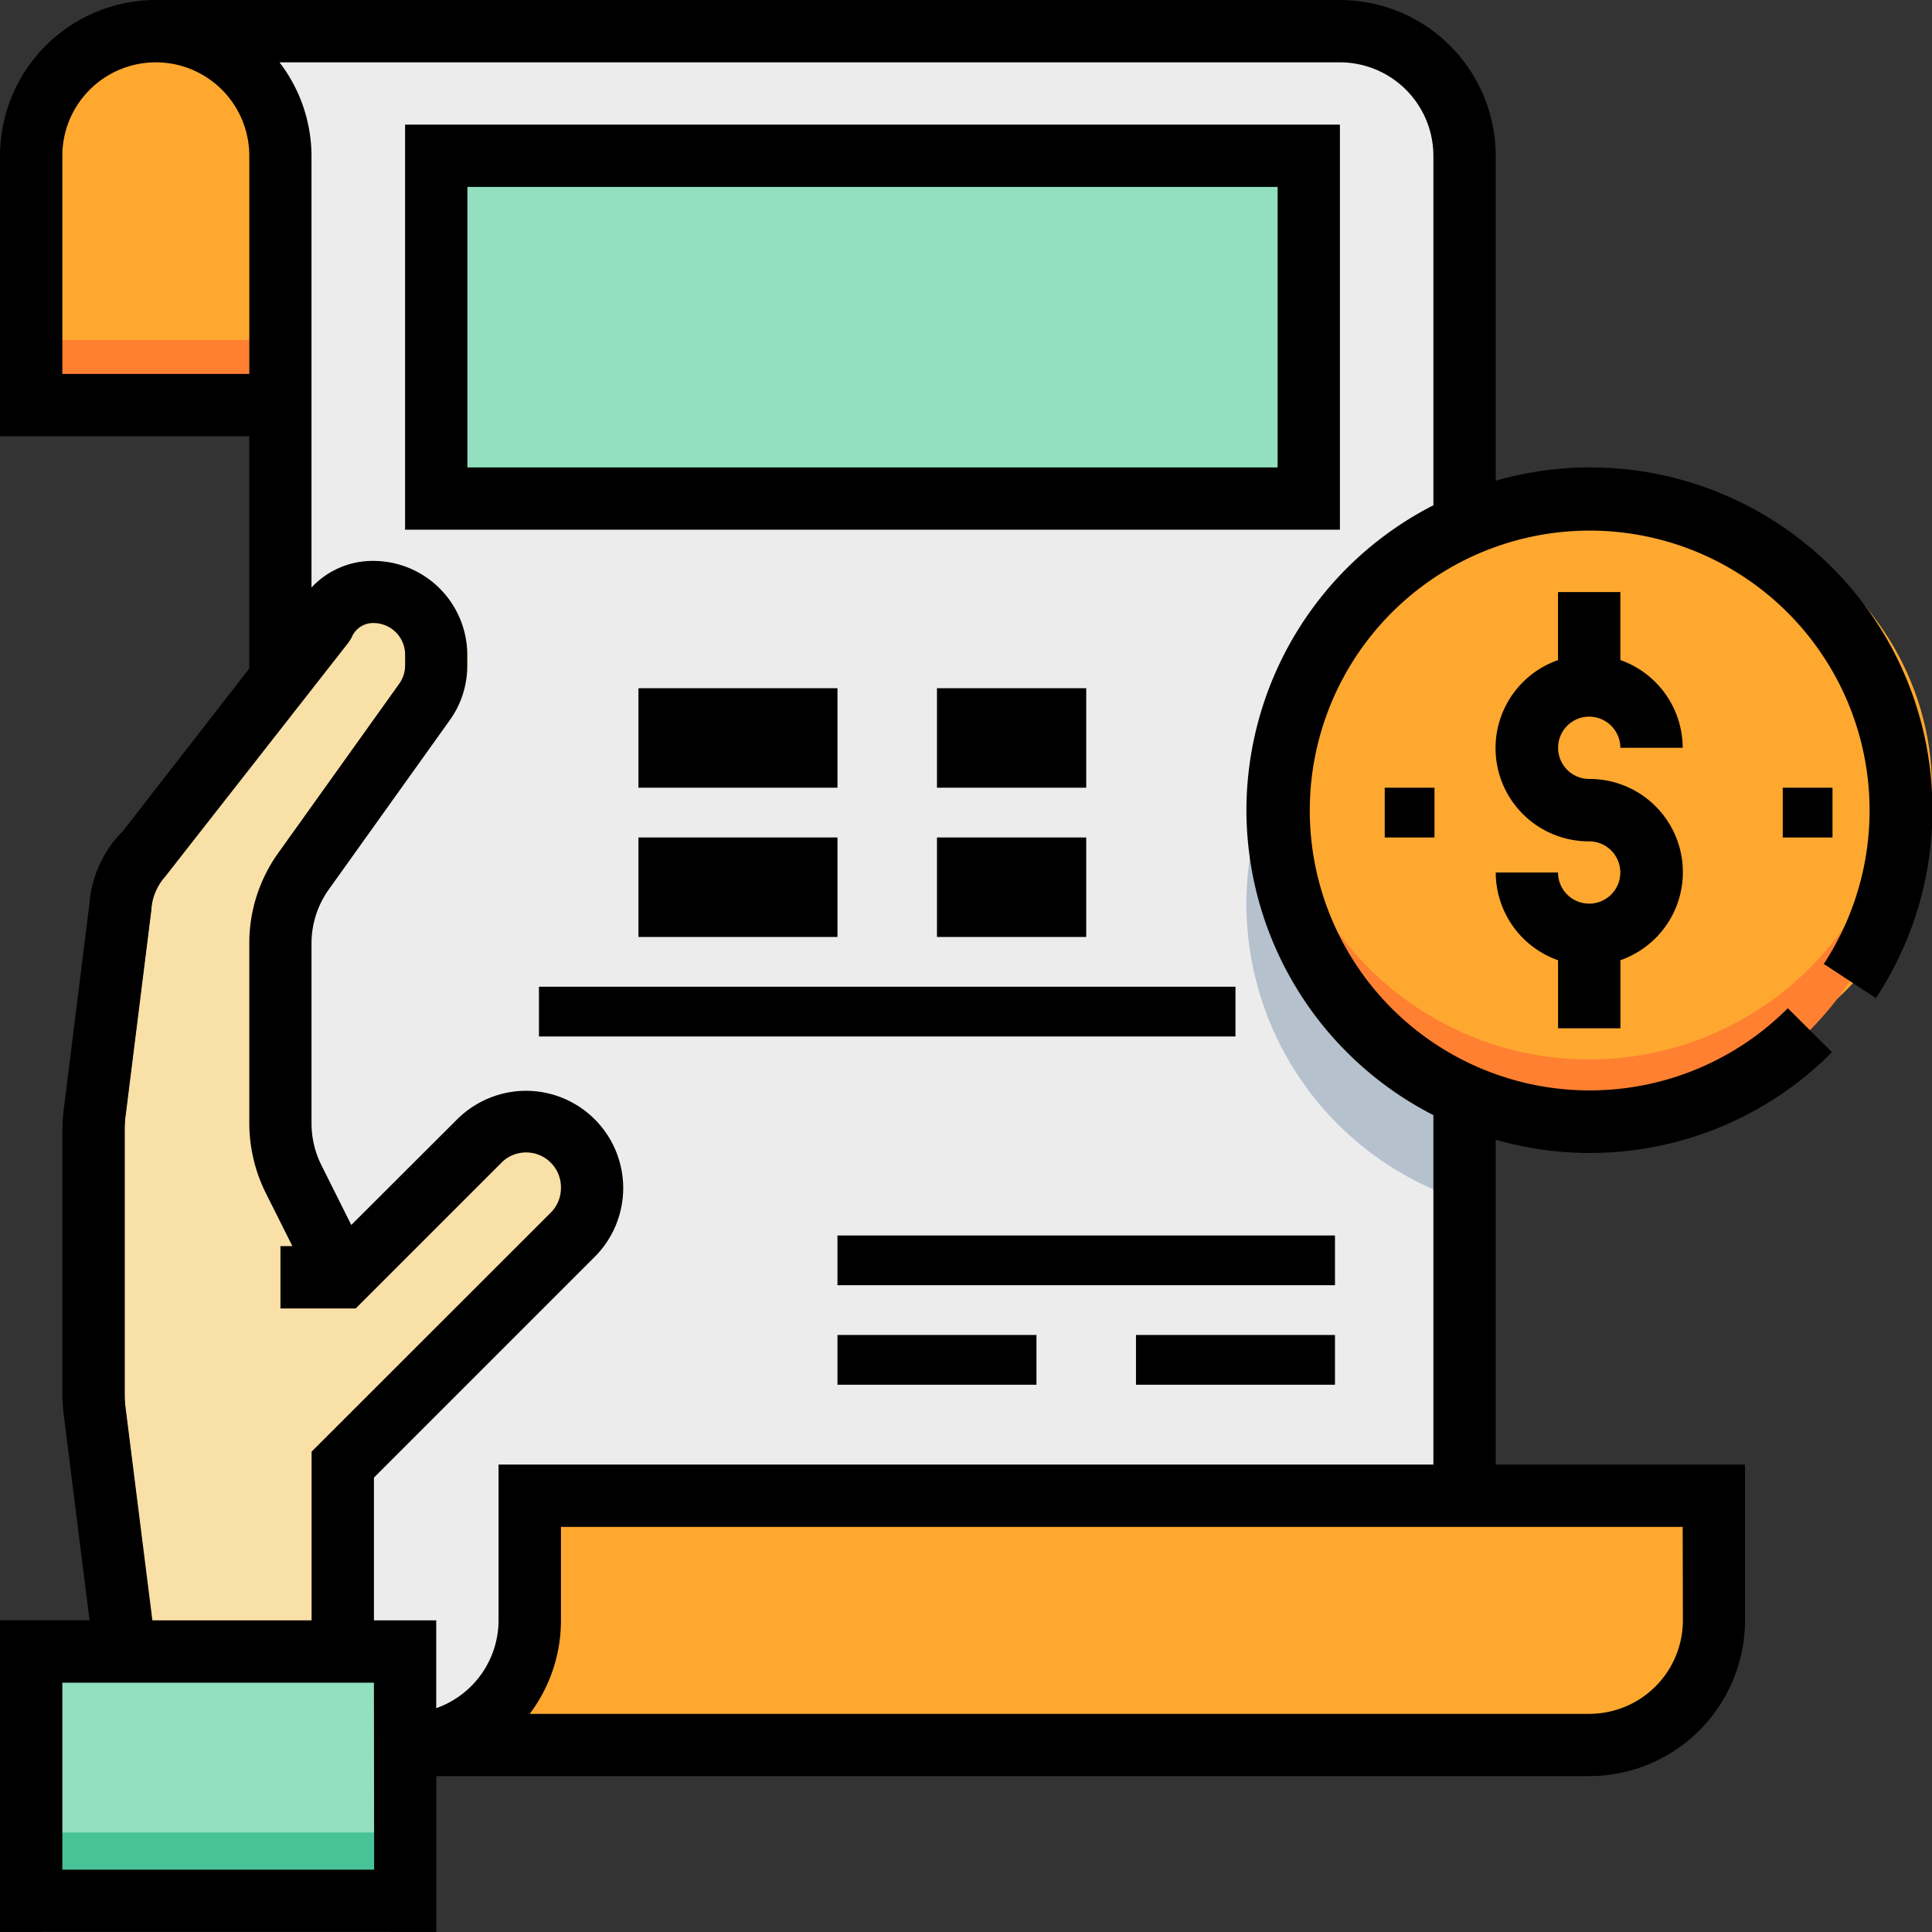 <svg xmlns="http://www.w3.org/2000/svg" id="payslip" width="38.833" height="38.833" viewBox="0 0 38.833 38.833">
    <rect x="0" y="0" width="38.833" height="38.833" fill="#333333" stroke="none"/>
    <defs>
        <style>
            .cls-2{fill:#fea82f}.cls-4{fill:#ff8031}.cls-5{fill:#92e0c0}
        </style>
    </defs>
    <path id="Path_5" fill="#ececec" d="M58.932 42.448h-23.8V10.505A2.505 2.505 0 0 0 32.626 8h23.8a2.505 2.505 0 0 1 2.505 2.505z" transform="translate(-29.495 -7.374)"/>
    <g id="Group_8" transform="translate(.626 .626)">
        <path id="Path_6" d="M72 389.011h26.306a2.505 2.505 0 0 0 2.505-2.505V384h-23.8v2.505a2.505 2.505 0 0 1-2.505 2.505z" class="cls-2" transform="translate(-66.989 -354.562)"/>
        <path id="Path_7" d="M13.011 15.516H8v-5.011A2.505 2.505 0 0 1 10.505 8a2.505 2.505 0 0 1 2.505 2.505z" class="cls-2" transform="translate(-8 -8)"/>
    </g>
    <path id="Path_8" fill="#b6c1ce" d="M324.384 155.672a6.265 6.265 0 0 0 0 11.952z" transform="translate(-294.947 -143.484)"/>
    <ellipse id="Ellipse_1" cx="6.5" cy="6" class="cls-2" rx="6.5" ry="6" transform="translate(25.833 9.833)"/>
    <path id="Path_9" d="M334.263 205.637a6.264 6.264 0 0 1-6.232-5.637c-.02.206-.031.415-.031.626a6.263 6.263 0 1 0 12.527 0c0-.212-.011-.42-.031-.626a6.264 6.264 0 0 1-6.233 5.637z" class="cls-4" transform="translate(-302.32 -184.342)"/>
    <g id="Group_9" transform="translate(.928 3.158)">
        <path id="Rectangle_29" d="M0 0H7V6H0z" class="cls-5" transform="translate(-.096 29.675)"/>
        <path id="Rectangle_30" d="M0 0H18V7H0z" class="cls-5" transform="translate(7.904 -.325)"/>
    </g>
    <path id="Rectangle_31" d="M0 0H5V1H0z" class="cls-4" transform="translate(.833 6.833)"/>
    <path id="Rectangle_32" fill="#48c397" d="M0 0H7V2H0z" transform="translate(.833 36.833)"/>
    <path id="Path_10" fill="#f9e0a6" d="M32.626 173.3l-.607-4.856a2.448 2.448 0 0 1-.019-.311V162.8a2.449 2.449 0 0 1 .019-.311l.522-4.172a1.662 1.662 0 0 1 .509-1.088l3.582-4.607a1.09 1.09 0 0 1 1-.626 1.262 1.262 0 0 1 1.262 1.262v.213a1.262 1.262 0 0 1-.235.733l-2.43 3.4a2.5 2.5 0 0 0-.467 1.456v3.616a2.513 2.513 0 0 0 .264 1.121l.988 1.976 2.743-2.743a1.328 1.328 0 0 1 .94-.389 1.329 1.329 0 0 1 1.328 1.328 1.328 1.328 0 0 1-.389.94l-4.622 4.622v3.769z" transform="translate(-29.495 -140.1)"/>
    <path id="Path_11" d="M104 40.142h18.79V32H104zm1.253-6.89h16.285v5.638h-16.285z" transform="translate(-95.858 -29.495)"/>
    <path id="Rectangle_33" d="M0 0H14V1H0z" transform="translate(10.833 19.833)"/>
    <path id="Rectangle_34" d="M0 0H4V2H0z" transform="translate(12.833 13.833)"/>
    <path id="Rectangle_35" d="M0 0H3V2H0z" transform="translate(18.833 13.833)"/>
    <path id="Rectangle_36" d="M0 0H4V2H0z" transform="translate(12.833 16.833)"/>
    <path id="Rectangle_37" d="M0 0H3V2H0z" transform="translate(18.833 16.833)"/>
    <path id="Rectangle_38" d="M0 0H10V1H0z" transform="translate(16.833 24.833)"/>
    <path id="Rectangle_39" d="M0 0H4V1H0z" transform="translate(22.833 26.833)"/>
    <path id="Rectangle_40" d="M0 0H4V1H0z" transform="translate(16.833 26.833)"/>
    <path id="Path_12" d="M385.879 154.505a.627.627 0 0 1 .626.626h1.253a1.876 1.876 0 0 0-1.253-1.764V152h-1.253v1.368a1.874 1.874 0 0 0 .626 3.643.626.626 0 1 1-.626.626H384a1.876 1.876 0 0 0 1.253 1.764v1.368h1.253V159.4a1.874 1.874 0 0 0-.626-3.643.626.626 0 0 1 0-1.253z" transform="translate(-353.936 -140.1)"/>
    <path id="Rectangle_41" d="M0 0H1V1H0z" transform="translate(35.833 15.833)"/>
    <path id="Rectangle_42" d="M0 0H1V1H0z" transform="translate(27.833 15.833)"/>
    <path id="Path_13" d="M37.706 20.062a6.88 6.88 0 0 0-7.642-10.4v-6.53A3.135 3.135 0 0 0 26.932 0h-23.8A3.135 3.135 0 0 0 0 3.132v5.637h5.011v4.667L2.474 16.7a2.314 2.314 0 0 0-.674 1.443l-.521 4.173a3.224 3.224 0 0 0-.024.388v5.325a3.216 3.216 0 0 0 .024.388l.521 4.152H0v6.263h8.769V35.7h23.174a3.135 3.135 0 0 0 3.132-3.132v-3.13h-5.011v-6.53a6.854 6.854 0 0 0 6.758-1.759l-.887-.884a5.626 5.626 0 1 1 .723-.89zM1.253 7.516V3.132a1.879 1.879 0 1 1 3.758 0v4.384zM2.52 28.263a1.949 1.949 0 0 1-.014-.234V22.7a1.931 1.931 0 0 1 .014-.233l.521-4.167a1.1 1.1 0 0 1 .274-.673l3.691-4.714.058-.09a.466.466 0 0 1 .443-.3.636.636 0 0 1 .636.636v.213a.634.634 0 0 1-.118.37l-2.43 3.4a3.108 3.108 0 0 0-.584 1.819v3.616a3.161 3.161 0 0 0 .33 1.4l.536 1.07h-.24V26.3h1.512l2.926-2.926a.7.7 0 0 1 1.2.5.7.7 0 0 1-.205.5l-4.807 4.804v3.391h-3.2zm5 9.317H1.253v-3.758h6.263zm26.306-5.011a1.881 1.881 0 0 1-1.879 1.879h-21.3a3.115 3.115 0 0 0 .628-1.879V30.69h22.547zm-8.773-16.284a6.893 6.893 0 0 0 3.758 6.129v7.024h-18.79v3.132a1.876 1.876 0 0 1-1.253 1.764v-1.765H7.516V29.7l4.438-4.438a1.955 1.955 0 0 0-1.382-3.337 1.968 1.968 0 0 0-1.382.572l-2.129 2.125-.6-1.2a1.893 1.893 0 0 1-.2-.841v-3.614a1.869 1.869 0 0 1 .35-1.092l2.43-3.4a1.875 1.875 0 0 0 .351-1.1v-.213a1.891 1.891 0 0 0-1.888-1.888 1.679 1.679 0 0 0-1.243.535V3.132a3.1 3.1 0 0 0-.643-1.879h21.314a1.881 1.881 0 0 1 1.879 1.879v7.024a6.893 6.893 0 0 0-3.758 6.129z"/>
</svg>
